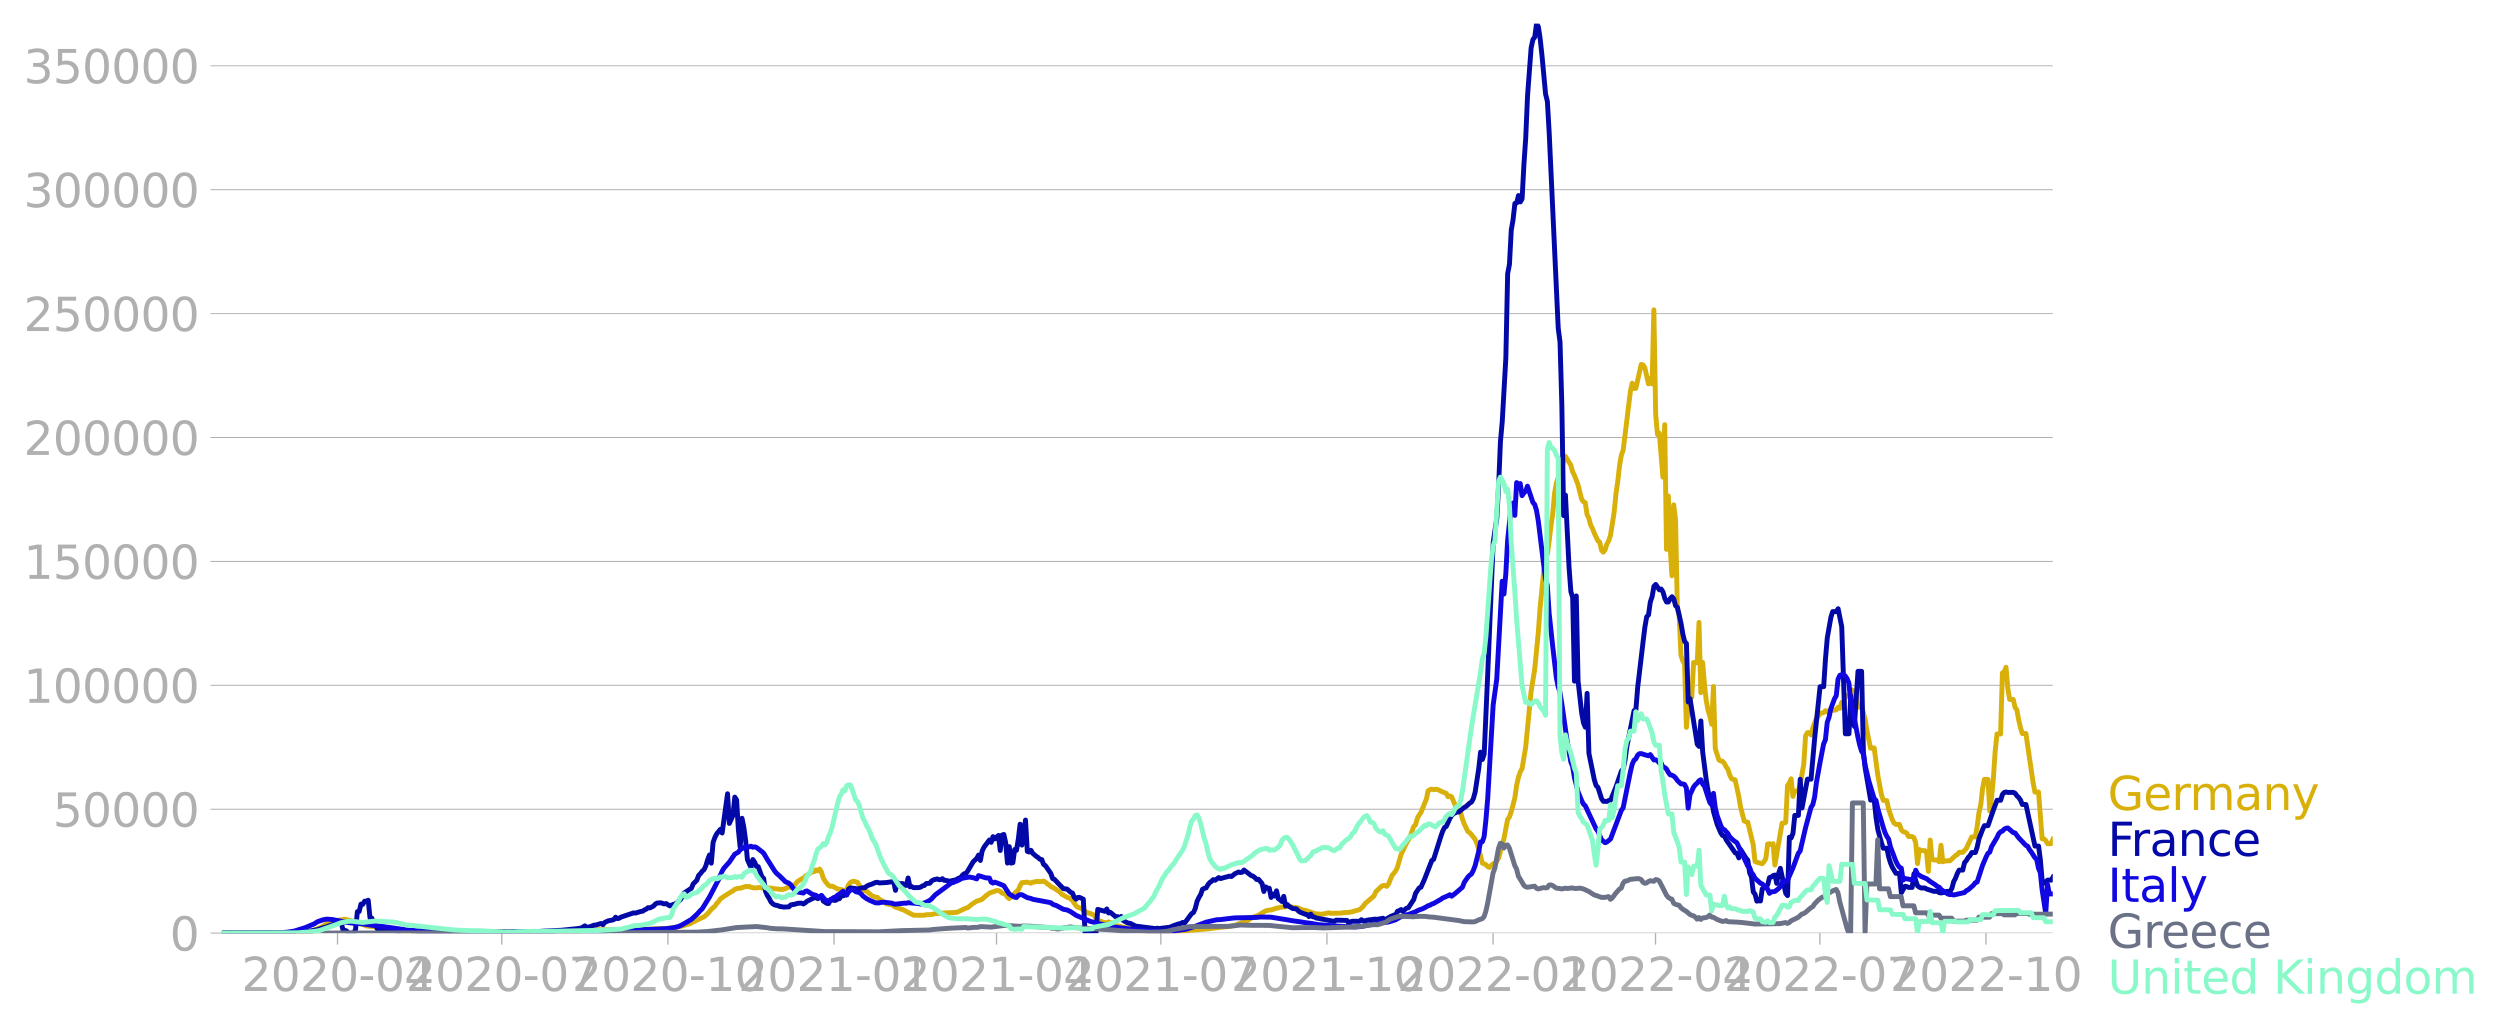 <svg xmlns="http://www.w3.org/2000/svg" xmlns:xlink="http://www.w3.org/1999/xlink" width="1015.94" height="417.314" viewBox="0 0 761.955 312.985"><defs><style>*{stroke-linejoin:round;stroke-linecap:butt}</style></defs><g id="figure_1"><path id="patch_1" d="M0 312.985h761.955V0H0v312.985z" style="fill:none"/><g id="axes_1"><path id="patch_2" d="M67.645 284.4h558V7.2h-558v277.2z" style="fill:none"/><g id="matplotlib.axis_1"><g id="xtick_1"><g id="line2d_1"><defs><path id="m7f16215bd8" d="M0 0v3.5" style="stroke:#b0b0b0;stroke-width:.4"/></defs><use xlink:href="#m7f16215bd8" x="102.864" y="284.4" style="fill:#b0b0b0;stroke:#b0b0b0;stroke-width:.4"/></g><g id="text_1" style="fill:#b0b0b0" transform="matrix(.14 0 0 -.14 73.616 302.038)"><defs><path id="DejaVuSans-32" d="M1228 531h2203V0H469v531q359 372 979 998 621 627 780 809 303 340 423 576 121 236 121 464 0 372-261 606-261 235-680 235-297 0-627-103-329-103-704-313v638q381 153 712 231 332 78 607 78 725 0 1156-363 431-362 431-968 0-288-108-546-107-257-392-607-78-91-497-524-418-433-1181-1211z" transform="scale(.016)"/><path id="DejaVuSans-30" d="M2034 4250q-487 0-733-480-245-479-245-1442 0-959 245-1439 246-480 733-480 491 0 736 480 246 480 246 1439 0 963-246 1442-245 480-736 480zm0 500q785 0 1199-621 414-620 414-1801 0-1178-414-1799Q2819-91 2034-91q-784 0-1198 620-414 621-414 1799 0 1181 414 1801 414 621 1198 621z" transform="scale(.016)"/><path id="DejaVuSans-2d" d="M313 2009h1684v-512H313v512z" transform="scale(.016)"/><path id="DejaVuSans-34" d="M2419 4116 825 1625h1594v2491zm-166 550h794V1625h666v-525h-666V0h-628v1100H313v609l1940 2957z" transform="scale(.016)"/></defs><use xlink:href="#DejaVuSans-32"/><use xlink:href="#DejaVuSans-30" x="63.623"/><use xlink:href="#DejaVuSans-32" x="127.246"/><use xlink:href="#DejaVuSans-30" x="190.869"/><use xlink:href="#DejaVuSans-2d" x="254.492"/><use xlink:href="#DejaVuSans-30" x="290.576"/><use xlink:href="#DejaVuSans-34" x="354.199"/></g></g><g id="xtick_2"><use xlink:href="#m7f16215bd8" id="line2d_2" x="152.941" y="284.4" style="fill:#b0b0b0;stroke:#b0b0b0;stroke-width:.4"/><g id="text_2" style="fill:#b0b0b0" transform="matrix(.14 0 0 -.14 123.693 302.038)"><defs><path id="DejaVuSans-37" d="M525 4666h3000v-269L1831 0h-659l1594 4134H525v532z" transform="scale(.016)"/></defs><use xlink:href="#DejaVuSans-32"/><use xlink:href="#DejaVuSans-30" x="63.623"/><use xlink:href="#DejaVuSans-32" x="127.246"/><use xlink:href="#DejaVuSans-30" x="190.869"/><use xlink:href="#DejaVuSans-2d" x="254.492"/><use xlink:href="#DejaVuSans-30" x="290.576"/><use xlink:href="#DejaVuSans-37" x="354.199"/></g></g><g id="xtick_3"><use xlink:href="#m7f16215bd8" id="line2d_3" x="203.568" y="284.4" style="fill:#b0b0b0;stroke:#b0b0b0;stroke-width:.4"/><g id="text_3" style="fill:#b0b0b0" transform="matrix(.14 0 0 -.14 174.32 302.038)"><defs><path id="DejaVuSans-31" d="M794 531h1031v3560L703 3866v575l1116 225h631V531h1031V0H794v531z" transform="scale(.016)"/></defs><use xlink:href="#DejaVuSans-32"/><use xlink:href="#DejaVuSans-30" x="63.623"/><use xlink:href="#DejaVuSans-32" x="127.246"/><use xlink:href="#DejaVuSans-30" x="190.869"/><use xlink:href="#DejaVuSans-2d" x="254.492"/><use xlink:href="#DejaVuSans-31" x="290.576"/><use xlink:href="#DejaVuSans-30" x="354.199"/></g></g><g id="xtick_4"><use xlink:href="#m7f16215bd8" id="line2d_4" x="254.195" y="284.4" style="fill:#b0b0b0;stroke:#b0b0b0;stroke-width:.4"/><g id="text_4" style="fill:#b0b0b0" transform="matrix(.14 0 0 -.14 224.947 302.038)"><use xlink:href="#DejaVuSans-32"/><use xlink:href="#DejaVuSans-30" x="63.623"/><use xlink:href="#DejaVuSans-32" x="127.246"/><use xlink:href="#DejaVuSans-31" x="190.869"/><use xlink:href="#DejaVuSans-2d" x="254.492"/><use xlink:href="#DejaVuSans-30" x="290.576"/><use xlink:href="#DejaVuSans-31" x="354.199"/></g></g><g id="xtick_5"><use xlink:href="#m7f16215bd8" id="line2d_5" x="303.722" y="284.4" style="fill:#b0b0b0;stroke:#b0b0b0;stroke-width:.4"/><g id="text_5" style="fill:#b0b0b0" transform="matrix(.14 0 0 -.14 274.474 302.038)"><use xlink:href="#DejaVuSans-32"/><use xlink:href="#DejaVuSans-30" x="63.623"/><use xlink:href="#DejaVuSans-32" x="127.246"/><use xlink:href="#DejaVuSans-31" x="190.869"/><use xlink:href="#DejaVuSans-2d" x="254.492"/><use xlink:href="#DejaVuSans-30" x="290.576"/><use xlink:href="#DejaVuSans-34" x="354.199"/></g></g><g id="xtick_6"><use xlink:href="#m7f16215bd8" id="line2d_6" x="353.799" y="284.4" style="fill:#b0b0b0;stroke:#b0b0b0;stroke-width:.4"/><g id="text_6" style="fill:#b0b0b0" transform="matrix(.14 0 0 -.14 324.55 302.038)"><use xlink:href="#DejaVuSans-32"/><use xlink:href="#DejaVuSans-30" x="63.623"/><use xlink:href="#DejaVuSans-32" x="127.246"/><use xlink:href="#DejaVuSans-31" x="190.869"/><use xlink:href="#DejaVuSans-2d" x="254.492"/><use xlink:href="#DejaVuSans-30" x="290.576"/><use xlink:href="#DejaVuSans-37" x="354.199"/></g></g><g id="xtick_7"><use xlink:href="#m7f16215bd8" id="line2d_7" x="404.426" y="284.4" style="fill:#b0b0b0;stroke:#b0b0b0;stroke-width:.4"/><g id="text_7" style="fill:#b0b0b0" transform="matrix(.14 0 0 -.14 375.178 302.038)"><use xlink:href="#DejaVuSans-32"/><use xlink:href="#DejaVuSans-30" x="63.623"/><use xlink:href="#DejaVuSans-32" x="127.246"/><use xlink:href="#DejaVuSans-31" x="190.869"/><use xlink:href="#DejaVuSans-2d" x="254.492"/><use xlink:href="#DejaVuSans-31" x="290.576"/><use xlink:href="#DejaVuSans-30" x="354.199"/></g></g><g id="xtick_8"><use xlink:href="#m7f16215bd8" id="line2d_8" x="455.053" y="284.4" style="fill:#b0b0b0;stroke:#b0b0b0;stroke-width:.4"/><g id="text_8" style="fill:#b0b0b0" transform="matrix(.14 0 0 -.14 425.805 302.038)"><use xlink:href="#DejaVuSans-32"/><use xlink:href="#DejaVuSans-30" x="63.623"/><use xlink:href="#DejaVuSans-32" x="127.246"/><use xlink:href="#DejaVuSans-32" x="190.869"/><use xlink:href="#DejaVuSans-2d" x="254.492"/><use xlink:href="#DejaVuSans-30" x="290.576"/><use xlink:href="#DejaVuSans-31" x="354.199"/></g></g><g id="xtick_9"><use xlink:href="#m7f16215bd8" id="line2d_9" x="504.58" y="284.4" style="fill:#b0b0b0;stroke:#b0b0b0;stroke-width:.4"/><g id="text_9" style="fill:#b0b0b0" transform="matrix(.14 0 0 -.14 475.332 302.038)"><use xlink:href="#DejaVuSans-32"/><use xlink:href="#DejaVuSans-30" x="63.623"/><use xlink:href="#DejaVuSans-32" x="127.246"/><use xlink:href="#DejaVuSans-32" x="190.869"/><use xlink:href="#DejaVuSans-2d" x="254.492"/><use xlink:href="#DejaVuSans-30" x="290.576"/><use xlink:href="#DejaVuSans-34" x="354.199"/></g></g><g id="xtick_10"><use xlink:href="#m7f16215bd8" id="line2d_10" x="554.657" y="284.4" style="fill:#b0b0b0;stroke:#b0b0b0;stroke-width:.4"/><g id="text_10" style="fill:#b0b0b0" transform="matrix(.14 0 0 -.14 525.409 302.038)"><use xlink:href="#DejaVuSans-32"/><use xlink:href="#DejaVuSans-30" x="63.623"/><use xlink:href="#DejaVuSans-32" x="127.246"/><use xlink:href="#DejaVuSans-32" x="190.869"/><use xlink:href="#DejaVuSans-2d" x="254.492"/><use xlink:href="#DejaVuSans-30" x="290.576"/><use xlink:href="#DejaVuSans-37" x="354.199"/></g></g><g id="xtick_11"><use xlink:href="#m7f16215bd8" id="line2d_11" x="605.284" y="284.4" style="fill:#b0b0b0;stroke:#b0b0b0;stroke-width:.4"/><g id="text_11" style="fill:#b0b0b0" transform="matrix(.14 0 0 -.14 576.036 302.038)"><use xlink:href="#DejaVuSans-32"/><use xlink:href="#DejaVuSans-30" x="63.623"/><use xlink:href="#DejaVuSans-32" x="127.246"/><use xlink:href="#DejaVuSans-32" x="190.869"/><use xlink:href="#DejaVuSans-2d" x="254.492"/><use xlink:href="#DejaVuSans-31" x="290.576"/><use xlink:href="#DejaVuSans-30" x="354.199"/></g></g></g><g id="matplotlib.axis_2"><g id="ytick_1"><path id="line2d_12" d="M67.645 284.4h558" clip-path="url(#p5d35f8f3ae)" style="fill:none;stroke:#b0b0b0;stroke-width:.3;stroke-linecap:square"/><g id="line2d_13"><defs><path id="m50b5e927fb" d="M0 0h-3.5" style="stroke:#b0b0b0;stroke-width:.3"/></defs><use xlink:href="#m50b5e927fb" x="67.645" y="284.4" style="fill:#b0b0b0;stroke:#b0b0b0;stroke-width:.3"/></g><use xlink:href="#DejaVuSans-30" id="text_12" style="fill:#b0b0b0" transform="matrix(.14 0 0 -.14 51.737 289.719)"/></g><g id="ytick_2"><path id="line2d_14" d="M67.645 246.636h558" clip-path="url(#p5d35f8f3ae)" style="fill:none;stroke:#b0b0b0;stroke-width:.3;stroke-linecap:square"/><use xlink:href="#m50b5e927fb" id="line2d_15" x="67.645" y="246.636" style="fill:#b0b0b0;stroke:#b0b0b0;stroke-width:.3"/><g id="text_13" style="fill:#b0b0b0" transform="matrix(.14 0 0 -.14 16.108 251.955)"><defs><path id="DejaVuSans-35" d="M691 4666h2478v-532H1269V2991q137 47 274 70 138 23 276 23 781 0 1237-428 457-428 457-1159 0-753-469-1171Q2575-91 1722-91q-294 0-599 50Q819 9 494 109v635q281-153 581-228t634-75q541 0 856 284 316 284 316 772 0 487-316 771-315 285-856 285-253 0-505-56-251-56-513-175v2344z" transform="scale(.016)"/></defs><use xlink:href="#DejaVuSans-35"/><use xlink:href="#DejaVuSans-30" x="63.623"/><use xlink:href="#DejaVuSans-30" x="127.246"/><use xlink:href="#DejaVuSans-30" x="190.869"/><use xlink:href="#DejaVuSans-30" x="254.492"/></g></g><g id="ytick_3"><path id="line2d_16" d="M67.645 208.872h558" clip-path="url(#p5d35f8f3ae)" style="fill:none;stroke:#b0b0b0;stroke-width:.3;stroke-linecap:square"/><use xlink:href="#m50b5e927fb" id="line2d_17" x="67.645" y="208.872" style="fill:#b0b0b0;stroke:#b0b0b0;stroke-width:.3"/><g id="text_14" style="fill:#b0b0b0" transform="matrix(.14 0 0 -.14 7.2 214.191)"><use xlink:href="#DejaVuSans-31"/><use xlink:href="#DejaVuSans-30" x="63.623"/><use xlink:href="#DejaVuSans-30" x="127.246"/><use xlink:href="#DejaVuSans-30" x="190.869"/><use xlink:href="#DejaVuSans-30" x="254.492"/><use xlink:href="#DejaVuSans-30" x="318.115"/></g></g><g id="ytick_4"><path id="line2d_18" d="M67.645 171.108h558" clip-path="url(#p5d35f8f3ae)" style="fill:none;stroke:#b0b0b0;stroke-width:.3;stroke-linecap:square"/><use xlink:href="#m50b5e927fb" id="line2d_19" x="67.645" y="171.108" style="fill:#b0b0b0;stroke:#b0b0b0;stroke-width:.3"/><g id="text_15" style="fill:#b0b0b0" transform="matrix(.14 0 0 -.14 7.2 176.427)"><use xlink:href="#DejaVuSans-31"/><use xlink:href="#DejaVuSans-35" x="63.623"/><use xlink:href="#DejaVuSans-30" x="127.246"/><use xlink:href="#DejaVuSans-30" x="190.869"/><use xlink:href="#DejaVuSans-30" x="254.492"/><use xlink:href="#DejaVuSans-30" x="318.115"/></g></g><g id="ytick_5"><path id="line2d_20" d="M67.645 133.344h558" clip-path="url(#p5d35f8f3ae)" style="fill:none;stroke:#b0b0b0;stroke-width:.3;stroke-linecap:square"/><use xlink:href="#m50b5e927fb" id="line2d_21" x="67.645" y="133.344" style="fill:#b0b0b0;stroke:#b0b0b0;stroke-width:.3"/><g id="text_16" style="fill:#b0b0b0" transform="matrix(.14 0 0 -.14 7.2 138.663)"><use xlink:href="#DejaVuSans-32"/><use xlink:href="#DejaVuSans-30" x="63.623"/><use xlink:href="#DejaVuSans-30" x="127.246"/><use xlink:href="#DejaVuSans-30" x="190.869"/><use xlink:href="#DejaVuSans-30" x="254.492"/><use xlink:href="#DejaVuSans-30" x="318.115"/></g></g><g id="ytick_6"><path id="line2d_22" d="M67.645 95.58h558" clip-path="url(#p5d35f8f3ae)" style="fill:none;stroke:#b0b0b0;stroke-width:.3;stroke-linecap:square"/><use xlink:href="#m50b5e927fb" id="line2d_23" x="67.645" y="95.581" style="fill:#b0b0b0;stroke:#b0b0b0;stroke-width:.3"/><g id="text_17" style="fill:#b0b0b0" transform="matrix(.14 0 0 -.14 7.2 100.9)"><use xlink:href="#DejaVuSans-32"/><use xlink:href="#DejaVuSans-35" x="63.623"/><use xlink:href="#DejaVuSans-30" x="127.246"/><use xlink:href="#DejaVuSans-30" x="190.869"/><use xlink:href="#DejaVuSans-30" x="254.492"/><use xlink:href="#DejaVuSans-30" x="318.115"/></g></g><g id="ytick_7"><path id="line2d_24" d="M67.645 57.817h558" clip-path="url(#p5d35f8f3ae)" style="fill:none;stroke:#b0b0b0;stroke-width:.3;stroke-linecap:square"/><use xlink:href="#m50b5e927fb" id="line2d_25" x="67.645" y="57.817" style="fill:#b0b0b0;stroke:#b0b0b0;stroke-width:.3"/><g id="text_18" style="fill:#b0b0b0" transform="matrix(.14 0 0 -.14 7.2 63.136)"><defs><path id="DejaVuSans-33" d="M2597 2516q453-97 707-404 255-306 255-756 0-690-475-1069Q2609-91 1734-91q-293 0-604 58T488 141v609q262-153 574-231 313-78 654-78 593 0 904 234t311 681q0 413-289 645-289 233-804 233h-544v519h569q465 0 712 186t247 536q0 359-255 551-254 193-729 193-260 0-557-57-297-56-653-174v562q360 100 674 150t592 50q719 0 1137-327 419-326 419-882 0-388-222-655t-631-370z" transform="scale(.016)"/></defs><use xlink:href="#DejaVuSans-33"/><use xlink:href="#DejaVuSans-30" x="63.623"/><use xlink:href="#DejaVuSans-30" x="127.246"/><use xlink:href="#DejaVuSans-30" x="190.869"/><use xlink:href="#DejaVuSans-30" x="254.492"/><use xlink:href="#DejaVuSans-30" x="318.115"/></g></g><g id="ytick_8"><path id="line2d_26" d="M67.645 20.053h558" clip-path="url(#p5d35f8f3ae)" style="fill:none;stroke:#b0b0b0;stroke-width:.3;stroke-linecap:square"/><use xlink:href="#m50b5e927fb" id="line2d_27" x="67.645" y="20.053" style="fill:#b0b0b0;stroke:#b0b0b0;stroke-width:.3"/><g id="text_19" style="fill:#b0b0b0" transform="matrix(.14 0 0 -.14 7.2 25.372)"><use xlink:href="#DejaVuSans-33"/><use xlink:href="#DejaVuSans-35" x="63.623"/><use xlink:href="#DejaVuSans-30" x="127.246"/><use xlink:href="#DejaVuSans-30" x="190.869"/><use xlink:href="#DejaVuSans-30" x="254.492"/><use xlink:href="#DejaVuSans-30" x="318.115"/></g></g></g><path id="line2d_28" d="m67.645 284.4 22.562-.104 2.201-.169 2.201-.36.55-.082 2.752-1.083 1.1-.722 1.101-.537.55-.387.551-.218 3.852-.564 3.302.786.55.336 1.651.476 1.1.437 3.853.405 1.1.245 6.054.789 1.1.013 6.604.252 1.65.063 14.859.088 2.751-.13 3.852.126 12.107-.02 4.952-.139 10.456-.433 1.65-.1 8.806.102 1.65-.093 2.202-.076 7.153-.332 2.202-.104 3.301-.652 1.101-.362 1.1-.277 1.652-.831 1.1-.563 1.1-.497.551-.265 1.1-.924 1.101-1.345 1.1-.96.551-.796.55-.592.55-.803 1.101-.792 2.201-1.384.55-.304.551-.469 1.1-.335.55.002 1.102-.34.55-.219.55.101.55-.1.55.274 1.101.198 1.651-.146.55.13 2.202.01 2.2.317.551-.005.55.147 1.101-.045.55-.175.55-.341 1.101-.174.55-.383.55-.176 1.101-1.246.55-.262.551-.435.55-.04.55-.747 2.202-1.357.55-.03.55-.55.55.322.55-.568.551.89.55 1.817.55.972 1.101 1.328.55.246.551-.038 1.65.843 1.652.36.55.665.55-.963.55-1.295.551-.715.55-.286.55-.098 1.101.31.55 1.022.55.65.551.33.55.578.55.154 1.101.906.55.486 1.101.42.55.044.55.535 1.652 1.02.55.442 1.65.268 1.101.738 1.1.318.551.278.55.116 3.302 1.729 3.302.012.55-.168 1.651-.046 1.1-.275 1.652-.126 1.65-.12 1.101-.041 2.201-.1 2.752-1.306.55-.132 1.651-1.304 1.1-.68 1.101-.336.55-.256 1.101-.997 1.1-.85 1.652-.59.55-.178.55-.034.55.253.55.537.551.149.55.287.55.796.551.42.55-.386 1.651-1.767.55-.423.55-1.297.551-.973 1.651-.151 1.1.324.55-.344.551-.01.55-.185 1.651.038.55-.147.55.286.551.516.55.347.55.48 1.101.565 1.651 1.125.55.63 1.651.984.55.152.551.338.55.489 1.1 1.612.551.448 1.1.37 1.652 1.247 1.1.28 1.1.543.551.907.55.646 1.101.329.55.309 1.101.09.55-.248.55.18 1.101.793 1.1.245.551.063 1.1.336 3.302.537 1.101.348 1.65.178 9.356.251 6.053-.459 3.852-.312 1.1-.1 1.101-.174 5.503-.612 1.101-.23 2.201-.893 1.1-.256 2.202-1.32 1.1-.417.55-.198 2.202-1.34 1.1-.244h.55l1.652-.57.55-.058.55-.22 1.651-.13.55-.184.55.138.551-.04.55.335.55-.083 1.101.163 1.651.73.55.001 3.302 1.15.55-.048 1.101.13 2.201-.483.55.174 3.302-.065.55-.156 1.652-.06 1.1-.197 1.1-.341 1.101-.296 1.101-.95.55-.87 2.752-2.337.55-1.29 1.65-1.58.551-.334.55-.036.55.303.551-.638 1.1-2.688 1.101-1.35.55-1.188 1.101-3.833 1.651-3.513.55-.873.55-1.102 1.101-3.057.55-.467.55-2.033.551-.996.55-.759 1.651-4.092.55-2.53.55-.345.551-.18.55.138 1.101-.08 1.651.802 1.1.418.55 1.046.551-.26.55.28 1.101 2.576.55 1.016 1.101 1.222.55 1.974.55 1.504 1.101 2.288.55.356.55.61 1.101 1.407.55 1.267.55 1.677 1.102 4.3 1.1.487.55.606.55.233.551-.627.55-.45.55-.261.55-.497.551-1.023 1.651-5.992 1.1-5.776.55-.727.551-1.633 1.1-4.164.551-3.872.55-2.388.55-1.721.551-.96 1.1-6.539 1.651-16.993 1.101-6.71 1.1-11.245.551-7.51 1.1-11.188.55-3.618.551-1.61.55-3.848.55-4.801.551-3.559.55-6.332.55-3.091 1.101-3.362.55-.75.55-2.779.551-1.267 1.651 2.666.55 2.028.55 1.118 1.101 2.86 1.1 4.403.551.77.55.28.55 3.594.551 1.179.55 2.082.55 1.004.55 1.432 1.101 2.335.55.41.551 2.442.55.61.55-.74.55-1.766.551-.969.55-1.734 1.101-6.92.55-5.62.55-3.802.551-4.842.55-3.207.55-1.505 2.202-17.913.55-2.498.55 1.599.55.007 1.652-7.314.55.145.55.886 1.1 4.897.551-1.648.55 1.646.55-22.561.55 31.997.551 5.996.55-.427 1.101 13.428.55-15.994.55 38.004.551-16.264.55 15.212.55 9.106.55-21.627.551 4.504.55 27.12.55 1.985.551 12.203.55 1.693.55 1.112.55 19.201.551-6.466.55-2.261.55-.524.551-10.521 1.1.108.551-12.334.55 21.426.55-9.218.55 6.485.551 5.155.55 2.963.55 1.732.551 2.512.55-11.505.55 18.946 1.101 3.408.55.348.55.074.551.642.55 1.038.55.778.551 1.734.55 1.122.55.252.55.113 1.102 4.992.55 3.263 1.1 4.27.55.251.551.115 1.65 6.877.551 5.077.55.26 1.651.447.55-.628.551-.949.55-4.406.55-.12.55.292.551-.282.55 6.488 2.202-12.76h.55l.55-.216.55-11.231.55-.83.551-1.241.55 5.369.55-1.61.551-.001.55-.169.55-1.862 1.101-6.161.55-8.64.55-.979h.551l.55.663.55-2.075 1.101-3.024.55-.53.55-1.007h.551l.55-.169.55-.557.551.348.55-.295.55-.5.55.297h.551l.55-.122.55-.78.551.336.55-1.807.55.867.551-2.927h.55l.55.377.55-.643.551-1.445.55 1.675.55.203.551 3.349h1.1l.55 1.641.551 2.074.55 3.506 1.101 5.29 1.1-.093 1.101 8.295 1.1 5.91.551 1.768 1.1.093.551 2.59 1.1 3.204.551 1.043.55.405h1.1l.551 1.614.55.577.55.13.551.336.55 1.032 1.1-.006.551.36.55 1.56.55 6.331.551-4.296.55.33 1.101.006.55.637.55 5.712.55-9.57.551 5.677.55.418h1.101l.55.518.55-5.017.551 5.033.55-.223 1.1-.088h.551l1.651-1.563.55-.297.55-.696h1.101l1.1-1.157 1.652-3.546h1.1l.55-3.134.55-4.218.551-2.361.55-4.917.55-2.902h1.101l.55 9.634.55-4.07.551-5.787.55-8.388.55-5.223h1.101l.55-18.617.551-.347.55-1.372.55 6.465.55 3.318h1.101l.55 2.426.551.72.55 3.065.55 2.364.551 1.82h1.1l2.202 14.945.55 2.904h1.1l1.101 14.221.55.03.55.524.551.956h1.1l.551-1.35h0" clip-path="url(#p5d35f8f3ae)" style="fill:none;stroke:#d8b009;stroke-width:1.5;stroke-linecap:square"/><path id="line2d_29" d="m67.645 284.4 22.012-.107 2.751-.224 2.201-.309 2.202-.435 1.1-.375 1.1-.299 2.202-.79.55-.107.55-.581.55-.203.551.196.55-.155.55 2.344 1.101.372.55.673h1.652l.55-1.151.55-5.384.55-.052.55-2.259.551.07.55-.949.55-.035.551-.255.55 5.358.55.075.55 1.595.551.152.55 1.541.55-.1.551.23.55.05 1.1-.184.551.351.55-.316.55.247 1.101.125 1.101.554.55-.603 1.651.08 1.651.077.55.39 7.705.19.55-.332.55.017 1.1-.207 1.101.089.55.367 1.101-.109.55.132 1.651-.127.55-.415.55.43 2.752-.017 3.302-.017 2.752.023.55.081 2.201-.135 1.1.088 1.652-.087 2.751.02h1.1l2.752-.005 3.302-.223 1.65-.06 1.652-.098 1.65-.092 4.953-.505 1.1-.172 1.101-.664.55.445 1.101-.204 1.1-.45.551-.029 1.651-.489.55.378.55-.693 1.101-.503 1.1-.192.551-.163.55-.734.55.443.551-.133.55-.339 3.852-1.293.55.073 1.101-.34.55-.18.55-.05.551-.4.55-.24.55-.453.551.085 1.1-.564.551-.612.55-.31 1.1-.081 1.101.358.55-.122 1.101.706 1.101-.449.55-.144.55-.357 1.101-.967 1.1-2.024 2.202-1.445.55-1.333 1.1-1.086.551-1.494.55-.547.55-.729.551-.48.55-1.192.55-1.858.55-1.416.551 2.506.55-6.336.55-1.52.551-1.094 1.1-1.343.551 1.097 1.65-11.954.551 9.028 1.1-2.445.551-5.562.55.821.55 9.136.55 5.393.551-8.904.55 2.726.55 3.972.551 5.902 1.1 2.454.551-2.48.55.815.55 1.27.55.094 1.101 3.059.55.538.551 3.85.55 1.304.55.84.55 1.132.551.56.55.364 1.101.24.55.273.55.024.551.136 1.65-.075.551-.604 1.1-.166 1.101-.328 1.101-.04.55.25.55-.328.55-.488 2.202-1.075.55-.014.55.295 1.101-.832.55 1.547 1.101.738.55.04.55-1.244 1.101.283.55-.04.55-.392.551-.105.55-1.008.55.144.551-.19.55-.055.55-1.803.551-.373 1.1.145 1.101.182 1.651-.365.55.002.55-.46.55-.305 1.102-.365 1.1-.484.55-.054.55.203 2.202-.124 1.65-.236.551.059.55 2.567.55-2.414.55.373 1.102-.036.55.466.55.107.55-2.272.55 2.687.551-.07.55.328 1.651-.029.55-.155.55-.37.551-.122.55-.58 1.101-.091.55-.7.55-.312 1.101-.305.55.225.55-.008.551-.289.55.509.55.014 1.101.262 1.1-.292.551-.033 1.1-.61.551-.17.55-.687.55-.498.55-.1.551-.739 1.651-2.792 1.1-1.057.551-1.007.55 1.654.55-2.9.55-1.142 1.652-2.213.55.724.55-1.73.55.685 1.101-1.06.55 4.582.55-4.695.551-.182.55 2.446.55 6.271.551-5.001.55 5.019.55-.134.55-4.02.551.241.55-3.353.55-4.594.551 6.365 1.1-7.634.551 9.551.55.199.55-.534.55.926 1.101.945.55.348.551.526.55.081.55 1.484.55.365 1.652 2.359.55 1.573.55.237 1.651 1.76 1.1 1.085 1.101.136 1.101.981.55.243.55 1.306.55.55.551-.53.55-.005 1.101.54.55 10.342h3.302l.55-7.246 2.202.602.55-.723.55 1.22.55-.176 1.651 1.368.55-.087.551.413.55-.455.55 1.196 1.101.621.55.238.55.052 1.652.832 6.053.762.55-.128.55.103 3.302-.397 1.1-.484 1.652-.571.55-.05.55-.364.55.284 2.202-2.967.55-.315.55-1.215.55-2.171.551-1.192.55-.914.55-1.59.55-.292.551-.132.55-.961.55-.686.551-.359.55-.529.55.203 1.101-.825.55.305 2.752-.755.55.148 1.101-.879 1.1-.511.55.154.551-.087.55-.667 2.202 1.685.55.185.55.428.55.592.55-.085 1.101 1.298.55 2.426.551-1.394.55.396.55.025.55 2.793.551-1.017.55.597.55-1.594.551 2.406.55.347.55.5.551-1.565.55 2.934.55-.428.55.562 1.101.65 1.101.088.55.598.55.403 1.652.655.55.084.55.613.55-.728.55.764.551.116.55.281 5.503 1.038.55-.376 3.302.08.55.876.55-.48.551-.15 2.201.016.55-.483.551.364.55-.029 1.1-.28 1.101-.101.55-.108 1.101.016 1.651-.311.55.503 1.651-.983 1.101-.483.55-.038.55-1.129.55-.176.551-.35.55.56 1.101-.967.55-.115 1.651-2.534.55-1.876 1.101-1.648.55-.22 1.101-2.47 2.201-5.667.55-.347 2.202-7.001.55-1.551.55-1.14.55-.333 1.101-2.451.55-.911.55-.571 1.101-.448.55-.05 1.652-1.375.55-.322 1.1-.997.55-.327.551-1.022.55-2.006 1.1-7.198.551-4.971.55 2.241.55-1.656 1.101-24.905 1.651-39.651 1.1-7.31.551-9.944.55-13.39.55-6.08 1.101-19.485.55-25.643.55-2.854.551-10.45.55-3.19.55-4.909.551-.16.55-2.259.55 1.939.551-.941.55-10.407.55-8.058.55-12.832 1.101-14.72.55-2.537.551-.736.55-4.109.55.954.551 3.638.55 5.088 1.1 11.772.551 2.269.55 9.56 2.752 59.522.55 4.273.55 18.994.55 33.88.551-6.25 1.1 21.981.551 7.431.55 1.752.55 25.542.55-25.989.551 25.973 1.1 9.765.551 2.972.55 1.309.55-10.31.551 18.274 1.65 8.082.551 1.77.55.51 1.101 3.485.55.778 1.1.035.551-.294.55-.06 1.651-4.106 1.651-4.809.55-.68.55-2.555.551-4.169 2.201-10.99.55-.206.551-6.884 1.65-13.946.551-4.468.55-3.118.55-.569.551-3.936.55-1.615.55-3.147.55-.587 1.102 1.652.55-.25.55.855.55 1.955.55 1.15.551.005.55-1.043.55-.581.55.71.551 2.049.55.482 1.101 4.864.55 3.258.55 2.267.55.618.551 17.832.55-1.001 2.202 13.933.55.62.55-7.769.55 9.494 1.101 8.58.55 3.354.55 2.399.551.572.55 3.278 1.101 3.818 1.1 2.618.55.799.551.15.55 1.15 2.752 4.003.55.152.55 1.374.55-2.578 1.652 2.667.55.634.55 3.84.55 1.235.55 4.569.551.713.55 2.107.55-.116.551.057.55-3.703 1.101-.78.55-.447.55-2.19.55-.172.551-.443.55-.167.55 2.536.551-2.987.55-1.594 1.651 7.644.55.668.55-17.797.551.203.55-1.395.55-5.452 1.101-.01.55-11 .55 8.75 1.652-8.79h1.1l1.1-12.433 1.652-15.753h1.1l.55-8.47.551-6.431 1.1-6.244.55-1.74h1.101l.55-.873 1.101 5.496 1.101 32.617h1.1l.55-11.476.551 5.158.55 4.055 1.101-16.772h1.1l.55 24.588.551 4.993 1.651 9.661h1.1l.551 5.38.55 3.615 1.1 4.06.551 1.62h1.1l.551 2.675.55 1.8.55 1.314 1.101 1.853h1.1l.551 5.942 1.1-1.987.551.078.55.268h1.1l.551-4.158.55 2.13.55 1.566.551.4.55.233h1.101l.55.322 2.201.704h1.101l.55.41.55.08 1.101-.193.55-.29h1.101l.55-.927.55-2.052.551-1.02.55-1.448.55-1.035h1.101l.55-2.264.55-.636.551-.937.55-.559.55-.953h1.101l.55-1.658.55-2.522 1.101-2.86.55-1.158h1.101l1.651-4.814 1.1-2.92h1.101l.55-1.784.551-.604.55-.136.55.139 1.651-.02.55.268.551.768.55.527.55.802.551 1.323h1.1l2.202 10.161.55 2.514h1.1l.55 4.227.551 6.436.55.656 1.101-.93h1.1l.551-.94h0" clip-path="url(#p5d35f8f3ae)" style="fill:none;stroke:#0309a6;stroke-width:1.5;stroke-linecap:square"/><path id="line2d_30" d="m67.645 284.4 17.06-.094 2.75-.19 2.202-.329 3.302-1.035 2.751-1.149 1.1-.701 1.652-.566 1.1-.204 1.651.108 2.201.421 1.651.366 1.1.158 1.652.22 2.2.092 1.101.172 1.101.179 1.65.236.551-.076 1.651.296 8.805 1.246 1.1.025 5.503.332 13.207.284 2.202.034 3.301-.035 9.355.058 12.107-.056 9.355-.251 6.603-.51 2.752-.064 2.201-.062 3.302.033 4.953-.183 2.751-.167 2.201-.338 1.1-.309 1.101-.516 2.752-1.618 1.65-1.53 1.101-1.183.55-.537 2.202-3.56 2.751-5.275 1.101-2.595.55-.932 1.651-1.84 1.651-2.422 1.1-.618.55-.74 1.102-.634.55-.335.55.276 1.1-.372.551.313.55-.142.55.194 1.651 1.272.55.478 1.101 1.876 1.1 1.734 1.102 1.742.55.707 1.1.973 1.101 1.08.55.568 1.1.481.551.487 1.1 1.53.551.58 2.201.405.55-.52.55-.133 1.652 1.053 1.1.29.55.394.55.021.551-.392 1.1 1.302 1.101.474.55-.248.551-.587.55-.342.55-.153.55-.573.551-.24 1.1-.893 1.101 1.05.55-.879.551-.472.55-.187.55.122.55.491 1.101.276.55.396.551.656 1.1.804 1.101.582 1.651.69 1.1.02.551-.175 1.1-.025 2.202.276.55.217.55.076 2.752-.299.55.025.55-.16 3.302.277.55.15 1.651-.579 1.101-.561.55-.468 1.1-1.201 3.303-2.443 1.65-1.245.55-.084.551-.287.55-.155 1.651-.861 1.651-.28.55-.083 1.101.197 1.1.365.551-.998 2.201.677 1.1.057.551 1.251.55.29.55-.285 1.101.394 1.1.45.551.24 1.651 2.532 1.65.968.551.097.55-.612.55-.267.551.026 1.651.89 1.1.246.55.25 5.504 1.037.55.433.55.27.55.138 2.202 1.187 1.1.186 1.101.529 1.65 1.103 1.652.719 2.751 1.158 1.651.405 2.201.592 1.651.264 1.1.363 2.202.293 6.053.72 4.953.39 2.751-.023 2.752-.119 3.852-.528 2.751-.882 3.302-1.253 1.651-.379 1.651-.369 1.1-.042 1.651-.21 1.651-.196 1.101-.12 6.604-.134 1.1-.128 3.302.053 2.201.356 2.752.446 1.65.295 2.202.297 1.65.272 1.651.203 2.202.39 2.751.23 3.302.232 4.953.269 2.2-.148 6.054-1.293.55-.03.55.131 1.101-.176 2.201-.684 1.651-.962 1.651-.57.55-.07 2.202-.844 1.1-.555 1.1-.37 1.101-.582.55-.338.55-.143.551-.348.55-.169 2.202-1.265.55-.405 1.65-.711.551-.31.55.463 1.101-.85 2.201-1.897.55-1.466 1.101-1.635.55-.549.55-.378.551-1.091.55-1.418 1.1-4.365.551-2.884.55-.062.55-1.575.551-5.127.55-6.656 1.651-28.328 1.1-7.93 1.652-29.783.55 3.88.55-6.073.55-10.197 1.101-10.687.55-.768.55 3.76.551-9.988.55.496.55-.196.551 3.67.55-.82.55-.514.55-1.542 1.652 4.947.55.617.55 1.818.55 3.24 1.652 13.377.55 4.141.55 2.162.55 8.413 1.101 10.218 1.1 9.46.55 2.716.551 1.73.55 3.33 1.651 11.636 1.101 6.212.55 1.383.55 3.389 1.101 4.31 1.1 2.732.551 1.094.55.463 3.302 7.06.55.669 1.101 2.613 1.1.93.55-.216 1.102-.906 3.301-8.756.55-.76 2.202-10.986.55-2.27.55-1.245.55-.405.551-1.132.55-.454.55-.03 1.101.36 1.1.305.551-.366 1.1 1.644.55-.07.551.346.55.605.55.025.551 1.228.55.164.55.458.551 1.014.55.754.55.118.55.283.551.524.55.788 1.101 1.063.55-.012.55.18.55 1.092.551 6.12.55-4.084 1.101-2.355.55-.701.55-.496.551-.722.55-.287.55 1.296.55.643 1.101 3.384.55 1.646.551.67.55-3.498.55 4.4.551 2.3 1.1 3.05.55 1.119.551.178 1.1 1.205.551.996 1.1 1.056 1.101.77 3.302 7.073.55.405.55 1.531.55.732.551 1.063 1.651 1.486.55.235 1.101 1.225.55.34.55 1.308.55-.452 1.101-.124 1.101-.86.55-.627.55-1.33.55.039.551-.41.55-.22 1.651-3.746 1.651-4.49.55-.673 1.651-7.105 1.651-6.173.55-.876.55-2.254.551-4.38 1.1-6.18 1.101-5.683.55-1.28.551-5.271.55-1.571.55-2.606 1.101-3.013.55-.933.55-5.058.551-1.191.55-.17.55-.026.551.423.55.811.55 1.356.55 5.58 1.101 5.151 1.101 5.758.55 2.397.55 1.847.55.856.551 3.501 1.1 4.652 1.652 5.476.55.496.55 2.54 1.651 5.667.55 1.65.55 1.144.551.814.55 2.376 1.651 4.35.55 1.102.55.777.551.225.55 3.683.55-.492 2.202.378.55-.056.55-2.85.55 1.173 1.101.707 1.101.476.55.223 1.1.846 1.652 1.07.55.48.55.188.55.673 1.101.801 1.1.663.551.14.55-.07.55.183 3.303-.75.55-.565.55-.252 1.651-1.455.55-.724.55-.189 1.651-5.081 1.101-2.6.55-1.091.55-.358.55-1.66 1.652-2.8.55-1.15.55-.597.55-.191.551-.61.55-.272.55-.093 1.651 1.408.55.114 1.101 1.468 2.202 2.319.55.261.55 1.04.55.72 1.101 1.714.55.536.55 2.757.55 1.253.551 5.256 1.1 7.206.551-8.842.55 2.892h1.101" clip-path="url(#p5d35f8f3ae)" style="fill:none;stroke:#1007e1;stroke-width:1.5;stroke-linecap:square"/><path id="line2d_31" d="m67.645 284.4 107.308-.11 10.455-.062 5.503.03 21.462-.166 3.302-.19 4.402-.501 4.402-.702 6.054-.308 3.301.363 1.1.192 1.652.13 2.201.04 12.657.811 16.509.067 6.603-.348 8.805-.204 1.1-.165 4.403-.331 1.1-.059 1.651-.085 2.752-.128.55.18 1.651-.187 1.651-.053.55-.216 3.302.176 3.852-.496 2.201.085 2.752.169 1.1-.097 2.202.058 1.1.123 4.403.269 1.1.28.55-.09.55.207.551.074 2.201-.437.55.026.55-.194.551-.042 1.1.19 2.752.19 8.805.544 3.302.274 8.254.414 3.302-.074 2.201-.262 1.65-.446 4.954-.925 8.804-.073 2.752.005 2.201-.21 1.65-.206 2.202.062 1.65.034 4.954.017 3.301.346 3.852.37 2.202-.038 4.402-.02 2.751.122 10.456-.352 4.953-.66 1.1.037 2.202-.672.55-.27 1.1-.767 2.752-.886 2.201.08 2.201.098.55-.099 1.651-.044 1.651.03.55.123 1.652.106 7.704 1.016 1.65.349 2.752.074.55-.092 1.1-.523 1.102-.373.55-.604.55-1.639.55-2.502 1.651-9.199.55-1.467 1.101-5.978.55-1.571.55.201.551 1.212.55-.827.55-.103.55.915 1.652 5.372.55 1.032.55 2.182 1.101 1.806.55.986.55.448.55.166 2.202-.344.55.627.55.231 1.101-.29.55-.136.55.108.551-.071.55-.768.55-.094.551.222 1.1.785 1.101.11.55.141 1.101-.246.55.107 1.651-.195.55.187 1.101-.026.55-.103 1.101.258 1.651.774 1.65 1.058 1.101.346 1.101.41 1.1-.012 1.101-.228.55.823.55-.416 1.101-1.495 1.101-1.21.55-.3.55-1.514.55-.6.551-.04 1.1-.512 2.202-.228.55.063.55.232.55.797.551.34.55-.104.55-.428.551-.255 1.1.18.55-.526.551.08.55.331 1.101 2.124 1.1 2.203.551.684.55.357.55.186.55 1.24.551.337 1.1.298.551.705.55.486 1.1.65 1.102.95.55.276.55.13.55.415.55.612.551-.49.55.57.55-.445 1.101-.137.55-.25.55-.508.551.62.55.072 1.101.632 1.1.446.55.163.551-.017.55-.236.55.35 2.752.13 1.651.125 3.852.467 7.704-.128 1.651-.335.55.27.55-.268.551-.517 2.201-1.079 1.1-1.002.551-.134.55-.358 1.651-1.434.55-.307.55-.837 1.102-1.145 1.1-.826 1.1-.433.551-.598 1.65-.978 1.101-.437.55 1.01.551 2.792 2.201 8.066.55 1.436h.55l.551-39.666h3.302l.55 39.666.55-14.96h2.752l.55-13.508.55 14.96h2.752l.55 2.388h3.302l.55 2.805h3.302l.55 2.134h3.302l.55.7h3.302l.55.933h3.302l.55.898h3.303l.55-.278h3.302l.55-.925h3.302l.55-1.068h3.302l.55.372h3.302l.55-.438h3.302l.55.245 7.154-.051h0" clip-path="url(#p5d35f8f3ae)" style="fill:none;stroke:#6b7186;stroke-width:1.5;stroke-linecap:square"/><path id="line2d_32" d="m67.645 284.4 23.112-.075 4.953-.436 1.651-.28 4.953-1.76 1.65-.626 2.202-.428 1.1-.019 3.302.378 2.201-.27 1.651-.16 5.503.3 1.1.197 1.652.415 1.1.298 1.1.048 1.101.09 1.101.181 1.1.063 1.101.145 9.355.99 4.403.182 3.301.032 6.604.361 1.1.09 2.752-.065 1.1-.07 5.503-.148 1.101.083 15.959-.323 1.65.02 7.154-.465 4.403-1.06 1.1-.033 1.1-.195 2.202-.434 1.1-.432 1.101-.624 1.1-.37.551.036.55-.24 1.101-.132.55-.012.55-.737.551-1.863 1.1-1.72.55-.761.551-1.146.55-.745.55-.248.551 1.088.55-.15.55-.29.55-.603 1.652-.456 1.65-1.41.551-.748.55-.244.55-.528.55-.74 1.101-.528.55-.165.551.214.55-.197.55-.416.551.12.55-.373 1.1.517 1.652-.052.55-.332.55.289.55-.26.55-.041.551.237.55-1.009.55-.432.551-.205.55-.474 1.101.038.55.363.55 1.142 1.651 2.194.55.638.551.944.55.15 2.202 2.304.55.334.55-.233 1.1.504.551-.172.55.032.55-.555.55-.258.551.115.55-.045 1.651-1.883.55-.128 1.101-1.272.55-.932.55-1.556 1.101-1.357.55-1.896.551-1.41.55-1.987.55-1.521 1.101-.852.55-.823.55.396.551-.863.55-1.756.55-1.174.551-1.815 1.1-4.71.55-2.447.551-1.886.55-.842.55-1.329.551.347.55-1.588.55-.237.551.01.55 1.362 1.1 3.273.551.43.55 1.329 1.101 3.775.55.937.55 1.318.55.936.551 1.167.55 1.679 1.101 1.766 1.1 3.089.551 1.47 1.1 2.194 1.101 2.072 1.1.737.551.66 1.65 2.487 1.102 1.06.55.482 1.65 1.872 1.652 1.54.55.194.55.035.55.156 1.101.647.55.125.55-.094 1.652.755 1.65 1.11.55.56.551.23 1.65 1.02 1.102.23 1.65.171 2.752-.01 3.302.256 2.751-.16 1.1.34 1.101.212 1.1.348.551.303.55.053 2.752.854.55.886 1.1.15 1.101-.104 1.101.068.55-.82 2.202.096 4.952.198 4.403.163 5.503-.121.55.524 1.65-.043 1.652-.109.55-.516 4.402-.806 1.651-.682 1.651-.786 1.1-.552 3.302-1.184 1.101-.636 2.201-1.189 1.1-1.408.551-.544.55-.852.55-.602.551-1.316 1.1-1.991 1.101-2.422.55-.708.55-1.005.551-.483 1.1-1.584.55-.482 1.102-1.762 1.65-2.467.55-1.086 1.101-3.535.55-2.415.55-1.806.551-.595.55-1.103.55-.212.551.923.55 1.713 1.1 4.508.551 1.653.55 2.509.55 1.99.551.983 1.1 1.376.551.524 1.1.433.55-.368.551.093 1.651-.848 1.1-.476.551-.028.55-.306 1.1-.193.551.081 1.651-1.187 1.65-1.167.551-.6 1.651-1.004 1.1-.26 1.101-.13.55.59.55-.14 1.101.019 1.651-1.366.55-1.57.551-.591.55-.327.55.046.55.576 1.101 1.698 2.202 4.418.55.481 1.1-.13 1.101-1.077.55-.421.55-.998.551-.34.55-.054.55-.408.55-.18.551-.391.55-.155 1.101.11.55.051 1.101.699.55.173 1.1-.832.551-.045.55-1.077 1.101-.986.55-.503.55-.297.55-.524.551-1.002.55-.369 1.101-2.198 1.1-1.39.551-.752.55-.497.55-.238.55.643.551 1.36.55-.018.55.508.551 1.321.55.62.55.44.55.116.551-.385.55 1.082 1.101.55 2.201 3.813.55.08.55.215 3.303-4.091.55.15 1.65-1.36.551-.364 1.651-1.682.55.1.55-.553.55.03 1.652.887.55-.528.55-.682 1.101-.331.55-.741.55-.954.55-.535.551-.329.55.325.55-.798.551-1.163.55-.51.55-.31.551-1.53.55-2.918 2.752-19.48 2.751-16.7.55-4 .55-1.706.551-5.263 1.1-15.582.551-7.457.55-4.46.55-1.76 1.101-17.917.55-1.304.55.889.551 1.157.55 2.335.55-.71.55 4.798.551 11.488 1.1 14.975.551 8.595 1.651 20.1 1.1 5.026.55-.179 1.101.846 1.101-1.08.55-.085.55.625.551 1.183.55.772.55.515.55 1.332.551-81.211.55-1.922.55 1.602.551.16.55.725.55 1.318.55.992.551 84.615.55 5.003.55 2.116.551-7.42.55 2.564 1.101 2.93 1.1 4.598.55 1.478.551 12.032.55 1.208.55.727.551 1.1.55.323.55.508 1.652 4.675.55 4.232.55 3.346.55-4.725.55-6.262.551-.505.55-.748.55-1.391h1.101l.55-4.789.55 3.94.551-2.519.55-4.192.55-3.038h1.101l.55-4.83.55-6.208.551-2.728.55-.697.55-2.162h1.101l.55-5.907.551 2.7 1.1-2.107.55 1.604h1.101l.55 1.189 1.101 3.057.55 2.864.55.911h1.102l.55 7.768.55 3.282.55 4.037 1.101 5.845h1.1l.55 5.617 1.101 2.862.55 1.65.551 4.53h1.1l.55 9.856.551-8.399 1.1 2.358.551-2.582h1.1l.551-4.872.55 10.735 1.651 2.953 1.1-.006.551 4.86.55-2.009.55.014 1.101.325 1.1.002.551-2.821.55 2.67.55.923.551-.341.55.538h1.1l1.102.487.55.105.55.222 1.651.004.55-.227 1.1.423.551 1.899.55.177 1.101.003.55.876 1.101.17.55-.453.55.527 1.101.002.55-1.693.55-.478 1.101-2.027.55-1.034h1.101l.55.578.55-.193.551-1.315 1.1-.58h1.101l.55-.956.55-.475 1.101-1.32.55-.426 1.101-.04.55-1.104.55-.537.551-.723 1.1-1.15 1.101.04.55 5.107.551 2.201.55-11.198 1.1 4.74 2.202.068.55-5.236 3.302.03.55 5.787 3.302.05.55 4.998 3.302.064.55 2.959 1.651-.027 1.651.04.55 1.346 2.202.05 1.1-.016.55 1.3 3.303.013.55 4.303.55-3.46 2.752-.012.55-3.08.55 3.46 2.752.03.55 3.077.55-3.532 3.302.018.55.187 1.651-.022 1.651-.019.55-.619 3.302-.067.55-1.527 2.752.1.55-.026.55-1.243 1.101-.052 6.053-.045.55.736 3.302-.032.55 1.485 1.652.038 1.65.012.55 1.222 2.202-.013h0" clip-path="url(#p5d35f8f3ae)" style="fill:none;stroke:#89f9c9;stroke-width:1.5;stroke-linecap:square"/><g id="text_20" style="fill:#d8b009" transform="matrix(.14 0 0 -.14 642.385 246.874)"><defs><path id="DejaVuSans-47" d="M3809 666v1253H2778v519h1656V434q-365-259-806-392-440-133-940-133-1094 0-1712 639-617 640-617 1780 0 1144 617 1783 618 639 1712 639 456 0 867-113 411-112 758-331v-672q-350 297-744 447t-828 150q-857 0-1287-478-429-478-429-1425 0-944 429-1422 430-478 1287-478 334 0 596 58 263 58 472 180z" transform="scale(.016)"/><path id="DejaVuSans-65" d="M3597 1894v-281H953q38-594 358-905t892-311q331 0 642 81t618 244V178Q3153 47 2828-22t-659-69q-838 0-1327 487-489 488-489 1320 0 859 464 1363 464 505 1252 505 706 0 1117-455 411-454 411-1235zm-575 169q-6 471-264 752-258 282-683 282-481 0-770-272t-333-766l2050 4z" transform="scale(.016)"/><path id="DejaVuSans-72" d="M2631 2963q-97 56-211 82-114 27-251 27-488 0-749-317t-261-911V0H581v3500h578v-544q182 319 472 473 291 155 707 155 59 0 131-8 72-7 159-23l3-590z" transform="scale(.016)"/><path id="DejaVuSans-6d" d="M3328 2828q216 388 516 572t706 184q547 0 844-383 297-382 297-1088V0h-578v2094q0 503-179 746-178 244-543 244-447 0-707-297-259-296-259-809V0h-578v2094q0 506-178 748t-550 242q-441 0-701-298-259-298-259-808V0H581v3500h578v-544q197 322 472 475t653 153q382 0 649-194 267-193 395-562z" transform="scale(.016)"/><path id="DejaVuSans-61" d="M2194 1759q-697 0-966-159t-269-544q0-306 202-486 202-179 548-179 479 0 768 339t289 901v128h-572zm1147 238V0h-575v531q-197-318-491-470T1556-91q-537 0-855 302-317 302-317 808 0 590 395 890 396 300 1180 300h807v57q0 397-261 614t-733 217q-300 0-585-72-284-72-546-216v532q315 122 612 182 297 61 578 61 760 0 1135-394 375-393 375-1193z" transform="scale(.016)"/><path id="DejaVuSans-6e" d="M3513 2113V0h-575v2094q0 497-194 743-194 247-581 247-466 0-735-297-269-296-269-809V0H581v3500h578v-544q207 316 486 472 280 156 646 156 603 0 912-373 310-373 310-1098z" transform="scale(.016)"/><path id="DejaVuSans-79" d="M2059-325q-243-625-475-815-231-191-618-191H506v481h338q237 0 368 113 132 112 291 531l103 262L191 3500h609L1894 763l1094 2737h609L2059-325z" transform="scale(.016)"/></defs><use xlink:href="#DejaVuSans-47"/><use xlink:href="#DejaVuSans-65" x="77.49"/><use xlink:href="#DejaVuSans-72" x="139.014"/><use xlink:href="#DejaVuSans-6d" x="178.377"/><use xlink:href="#DejaVuSans-61" x="275.789"/><use xlink:href="#DejaVuSans-6e" x="337.068"/><use xlink:href="#DejaVuSans-79" x="400.447"/></g><g id="text_21" style="fill:#0309a6" transform="matrix(.14 0 0 -.14 642.385 260.874)"><defs><path id="DejaVuSans-46" d="M628 4666h2681v-532H1259V2759h1850v-531H1259V0H628v4666z" transform="scale(.016)"/><path id="DejaVuSans-63" d="M3122 3366v-538q-244 135-489 202t-495 67q-560 0-870-355-309-354-309-995t309-996q310-354 870-354 250 0 495 67t489 202V134Q2881 22 2623-34q-257-57-548-57-791 0-1257 497-465 497-465 1341 0 856 470 1346 471 491 1290 491 265 0 518-55 253-54 491-163z" transform="scale(.016)"/></defs><use xlink:href="#DejaVuSans-46"/><use xlink:href="#DejaVuSans-72" x="50.27"/><use xlink:href="#DejaVuSans-61" x="91.383"/><use xlink:href="#DejaVuSans-6e" x="152.662"/><use xlink:href="#DejaVuSans-63" x="216.041"/><use xlink:href="#DejaVuSans-65" x="271.021"/></g><g id="text_22" style="fill:#1007e1" transform="matrix(.14 0 0 -.14 642.385 274.874)"><defs><path id="DejaVuSans-49" d="M628 4666h631V0H628v4666z" transform="scale(.016)"/><path id="DejaVuSans-74" d="M1172 4494v-994h1184v-447H1172V1153q0-428 117-550t477-122h590V0h-590q-666 0-919 248-253 249-253 905v1900H172v447h422v994h578z" transform="scale(.016)"/><path id="DejaVuSans-6c" d="M603 4863h575V0H603v4863z" transform="scale(.016)"/></defs><use xlink:href="#DejaVuSans-49"/><use xlink:href="#DejaVuSans-74" x="29.492"/><use xlink:href="#DejaVuSans-61" x="68.701"/><use xlink:href="#DejaVuSans-6c" x="129.98"/><use xlink:href="#DejaVuSans-79" x="157.764"/></g><g id="text_23" style="fill:#6b7186" transform="matrix(.14 0 0 -.14 642.385 288.874)"><use xlink:href="#DejaVuSans-47"/><use xlink:href="#DejaVuSans-72" x="77.49"/><use xlink:href="#DejaVuSans-65" x="116.354"/><use xlink:href="#DejaVuSans-65" x="177.877"/><use xlink:href="#DejaVuSans-63" x="239.4"/><use xlink:href="#DejaVuSans-65" x="294.381"/></g><g id="text_24" style="fill:#89f9c9" transform="matrix(.14 0 0 -.14 642.385 302.874)"><defs><path id="DejaVuSans-55" d="M556 4666h635V1831q0-750 271-1080 272-329 882-329 606 0 878 329 272 330 272 1080v2835h634V1753q0-912-452-1378Q3225-91 2344-91q-885 0-1337 466-451 466-451 1378v2913z" transform="scale(.016)"/><path id="DejaVuSans-69" d="M603 3500h575V0H603v3500zm0 1363h575v-729H603v729z" transform="scale(.016)"/><path id="DejaVuSans-64" d="M2906 2969v1894h575V0h-575v525q-181-312-458-464-276-152-664-152-634 0-1033 506-398 507-398 1332t398 1331q399 506 1033 506 388 0 664-152 277-151 458-463zM947 1747q0-634 261-995t717-361q456 0 718 361 263 361 263 995t-263 995q-262 361-718 361t-717-361q-261-361-261-995z" transform="scale(.016)"/><path id="DejaVuSans-4b" d="M628 4666h631V2694l2094 1972h813L1850 2491 4331 0h-831L1259 2247V0H628v4666z" transform="scale(.016)"/><path id="DejaVuSans-67" d="M2906 1791q0 625-258 968-257 344-723 344-462 0-720-344-258-343-258-968 0-622 258-966t720-344q466 0 723 344 258 344 258 966zm575-1357q0-893-397-1329-396-436-1215-436-303 0-572 45t-522 139v559q253-137 500-202 247-66 503-66 566 0 847 295t281 892v285q-178-310-456-463T1784 0Q1141 0 747 490 353 981 353 1791q0 812 394 1302 394 491 1037 491 388 0 666-153t456-462v531h575V434z" transform="scale(.016)"/><path id="DejaVuSans-6f" d="M1959 3097q-462 0-731-361t-269-989q0-628 267-989 268-361 733-361 460 0 728 362 269 363 269 988 0 622-269 986-268 364-728 364zm0 487q750 0 1178-488 429-487 429-1349 0-859-429-1349Q2709-91 1959-91q-753 0-1180 489-426 490-426 1349 0 862 426 1349 427 488 1180 488z" transform="scale(.016)"/></defs><use xlink:href="#DejaVuSans-55"/><use xlink:href="#DejaVuSans-6e" x="73.193"/><use xlink:href="#DejaVuSans-69" x="136.572"/><use xlink:href="#DejaVuSans-74" x="164.355"/><use xlink:href="#DejaVuSans-65" x="203.564"/><use xlink:href="#DejaVuSans-64" x="265.088"/><use xlink:href="#DejaVuSans-20" x="328.564"/><use xlink:href="#DejaVuSans-4b" x="360.352"/><use xlink:href="#DejaVuSans-69" x="425.928"/><use xlink:href="#DejaVuSans-6e" x="453.711"/><use xlink:href="#DejaVuSans-67" x="517.09"/><use xlink:href="#DejaVuSans-64" x="580.566"/><use xlink:href="#DejaVuSans-6f" x="644.043"/><use xlink:href="#DejaVuSans-6d" x="705.225"/></g></g></g><defs><clipPath id="p5d35f8f3ae"><path d="M67.645 7.2h558v277.2h-558z"/></clipPath></defs></svg>